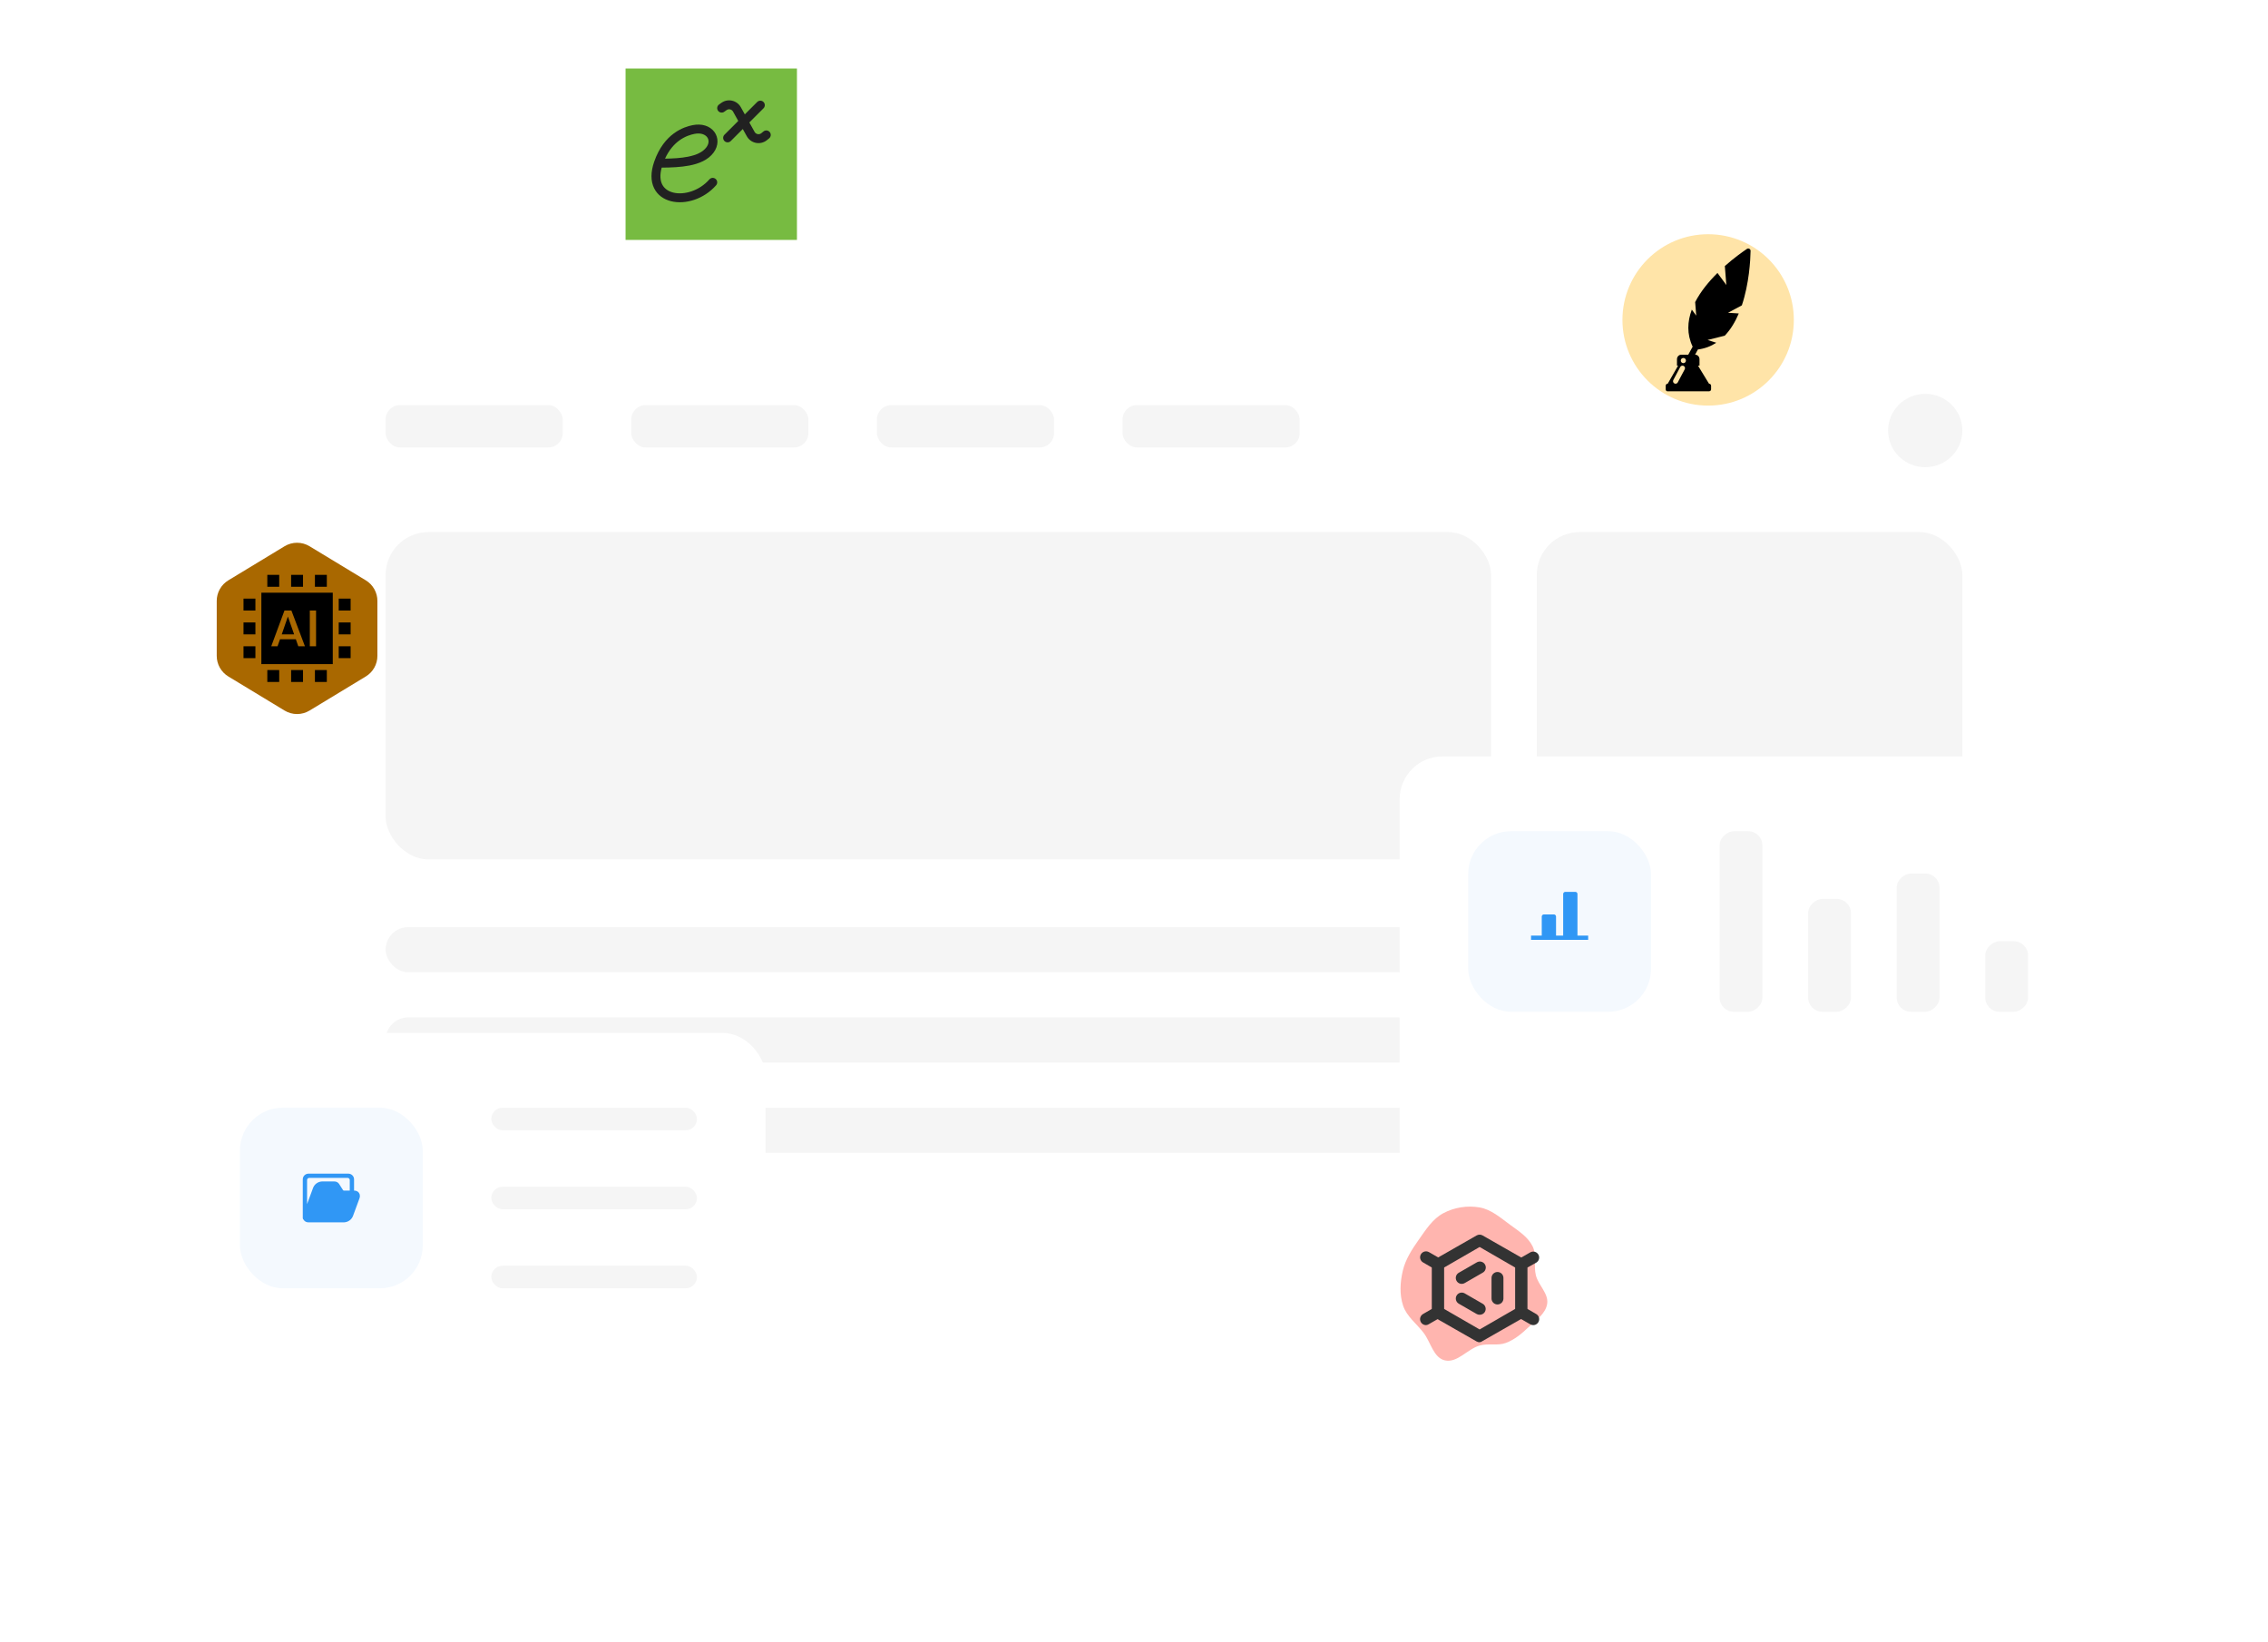 <svg width="794" height="575" viewBox="0 0 794 575" fill="none" xmlns="http://www.w3.org/2000/svg">
<path d="M111 133.127C111 124.843 117.716 118.127 126 118.127H696C704.284 118.127 711 124.843 711 133.127V513.254H111V133.127Z" fill="white"/>
<rect x="135" y="186.286" width="387" height="114.587" rx="15" fill="#F5F5F5"/>
<rect x="135" y="324.581" width="387" height="15.805" rx="7.903" fill="#F5F5F5"/>
<rect x="135" y="387.801" width="387" height="15.805" rx="7.903" fill="#F5F5F5"/>
<rect x="135" y="356.191" width="387" height="15.805" rx="7.903" fill="#F5F5F5"/>
<rect x="538" y="186.286" width="149" height="114.587" rx="15" fill="#F5F5F5"/>
<rect x="135" y="141.834" width="62" height="14.817" rx="5" fill="#F5F5F5"/>
<rect x="221" y="141.834" width="62" height="14.817" rx="5" fill="#F5F5F5"/>
<rect x="307" y="141.834" width="62" height="14.817" rx="5" fill="#F5F5F5"/>
<rect x="393" y="141.834" width="62" height="14.817" rx="5" fill="#F5F5F5"/>
<ellipse cx="674" cy="150.725" rx="13" ry="12.842" fill="#F5F5F5"/>
<g filter="url(#filter0_d_586_794)">
<rect x="490" y="224.811" width="244" height="153.112" rx="15" fill="white"/>
</g>
<rect x="602" y="354.215" width="63.22" height="15" rx="5" transform="rotate(-90 602 354.215)" fill="#F5F5F5"/>
<rect x="633" y="354.215" width="39.513" height="15" rx="5" transform="rotate(-90 633 354.215)" fill="#F5F5F5"/>
<rect x="664" y="354.215" width="48.403" height="15" rx="5" transform="rotate(-90 664 354.215)" fill="#F5F5F5"/>
<rect x="695" y="354.215" width="24.695" height="15" rx="5" transform="rotate(-90 695 354.215)" fill="#F5F5F5"/>
<rect x="514" y="290.995" width="64" height="63.22" rx="15" fill="#F4F9FE"/>
<g clip-path="url(#clip0_586_794)">
<path d="M552.25 327.544V312.974C552.249 312.778 552.169 312.59 552.029 312.451C551.889 312.313 551.699 312.234 551.5 312.233H548C547.801 312.234 547.611 312.313 547.471 312.451C547.331 312.59 547.251 312.778 547.25 312.974V327.544H544.75V320.876C544.749 320.68 544.669 320.492 544.529 320.354C544.389 320.215 544.199 320.137 544 320.135H540.5C540.301 320.137 540.111 320.215 539.971 320.354C539.831 320.492 539.751 320.68 539.75 320.876V327.544H536V329.026H556V327.544H552.25Z" fill="#3097F5"/>
</g>
<g filter="url(#filter1_d_586_794)">
<rect x="60" y="321.617" width="208" height="153.112" rx="15" fill="white"/>
</g>
<rect x="172" y="415.46" width="72" height="7.903" rx="3.951" fill="#F5F5F5"/>
<rect x="172" y="387.801" width="72" height="7.903" rx="3.951" fill="#F5F5F5"/>
<rect x="84" y="387.801" width="64" height="63.22" rx="15" fill="#F4F9FE"/>
<rect x="172" y="443.119" width="72" height="7.903" rx="3.951" fill="#F5F5F5"/>
<g clip-path="url(#clip1_586_794)">
<path d="M125.66 417.598C125.474 417.349 125.229 417.149 124.947 417.015C124.664 416.881 124.353 416.816 124.04 416.828H123.95V412.867C123.948 412.343 123.737 411.842 123.362 411.471C122.988 411.101 122.48 410.893 121.95 410.891H108C107.47 410.893 106.962 411.101 106.588 411.471C106.213 411.842 106.002 412.343 106 412.867V426.489C106.007 426.587 106.035 426.682 106.082 426.768C106.128 426.855 106.192 426.931 106.27 426.993C106.437 427.285 106.681 427.528 106.978 427.693C107.274 427.858 107.61 427.941 107.95 427.931H120.5C121.177 427.894 121.829 427.663 122.376 427.266C122.922 426.87 123.341 426.325 123.58 425.698L125.84 419.554C125.944 419.279 125.999 418.988 126 418.695C126.009 418.303 125.89 417.918 125.66 417.598ZM107.5 413.114C107.501 412.918 107.581 412.73 107.721 412.591C107.861 412.453 108.051 412.374 108.25 412.373H121.7C121.899 412.374 122.089 412.453 122.229 412.591C122.369 412.73 122.449 412.918 122.45 413.114V416.828H120.49C120.417 416.836 120.343 416.826 120.274 416.799C120.206 416.771 120.146 416.727 120.1 416.67L118.7 414.467C118.518 414.199 118.271 413.981 117.98 413.834C117.69 413.688 117.366 413.616 117.04 413.627H112.68C112.005 413.666 111.356 413.897 110.811 414.292C110.267 414.688 109.849 415.23 109.61 415.855L107.5 421.56V413.114Z" fill="#3097F5"/>
</g>
<path d="M108.373 191.237C107.054 190.439 105.542 190.016 104 190.016C102.458 190.016 100.946 190.439 99.627 191.237L79.94 203.17C78.699 203.922 77.674 204.981 76.961 206.244C76.249 207.508 75.875 208.934 75.875 210.385V229.615C75.875 231.066 76.249 232.492 76.961 233.756C77.674 235.019 78.699 236.078 79.94 236.83L99.627 248.763C100.946 249.561 102.458 249.984 104 249.984C105.542 249.984 107.054 249.561 108.373 248.763L128.06 236.83C129.301 236.078 130.327 235.019 131.039 233.756C131.751 232.492 132.125 231.066 132.125 229.615V210.385C132.125 208.934 131.751 207.508 131.039 206.244C130.327 204.981 129.301 203.922 128.06 203.17L108.373 191.237Z" fill="#A96800"/>
<path fill-rule="evenodd" clip-rule="evenodd" d="M116.5 207.5V232.5H91.5V207.5H116.5ZM102.022 213.75H99.588L94.965 226.25H97.162L98.034 223.806H103.568L104.422 226.25H106.751L102.022 213.75ZM110.65 213.75H108.462V226.25H110.65V213.75ZM100.787 215.847L102.966 222.083H98.642L100.787 215.847ZM118.583 226.25H122.75V230.417H118.583V226.25ZM93.583 234.583H97.75V238.75H93.583V234.583ZM101.917 234.583H106.083V238.75H101.917V234.583ZM93.583 201.25H97.75V205.417H93.583V201.25ZM110.25 234.583H114.417V238.75H110.25V234.583ZM101.917 201.25H106.083V205.417H101.917V201.25ZM110.25 201.25H114.417V205.417H110.25V201.25ZM118.583 217.917H122.75V222.083H118.583V217.917ZM85.25 226.25H89.417V230.417H85.25V226.25ZM118.583 209.583H122.75V213.75H118.583V209.583ZM85.25 217.917H89.417V222.083H85.25V217.917ZM85.25 209.583H89.417V213.75H85.25V209.583Z" fill="black"/>
<g clip-path="url(#clip2_586_794)">
<path d="M279 24H219V84H279V24Z" fill="#77BB41"/>
<path d="M256.63 39.062C256.176 38.249 255.115 38.011 254.357 38.552L253.554 39.126C252.852 39.627 251.876 39.465 251.375 38.762C250.873 38.06 251.036 37.084 251.738 36.583L252.541 36.009C254.815 34.385 257.997 35.099 259.359 37.54L260.752 40.038L265.083 35.708C265.693 35.097 266.682 35.097 267.293 35.708C267.903 36.318 267.903 37.307 267.293 37.917L262.335 42.875L264.178 46.18C264.651 47.027 265.774 47.243 266.528 46.632L267.287 46.016C267.957 45.472 268.941 45.575 269.484 46.245C270.028 46.915 269.926 47.899 269.256 48.443L268.497 49.058C266.236 50.893 262.868 50.244 261.45 47.702L260.038 45.172L255.834 49.376C255.224 49.986 254.235 49.986 253.625 49.376C253.014 48.766 253.014 47.776 253.625 47.166L258.455 42.335L256.63 39.062Z" fill="#212121"/>
<path d="M241.392 57.942C238.367 58.532 234.948 58.663 231.65 58.684C230.935 61.286 231.154 63.181 231.789 64.491C232.499 65.955 233.857 66.957 235.689 67.414C239.436 68.349 244.787 66.866 248.346 62.806C248.914 62.157 249.902 62.092 250.551 62.661C251.199 63.23 251.264 64.217 250.696 64.866C246.442 69.72 239.923 71.691 234.933 70.446C232.397 69.813 230.17 68.317 228.977 65.854C227.79 63.405 227.755 60.273 229.023 56.614C230.739 51.662 233.339 48.588 235.935 46.684C238.517 44.792 241.012 44.115 242.436 43.824C245.676 43.16 248.492 44.084 250.042 46.118C251.612 48.179 251.584 51.007 249.844 53.384C247.919 56.013 244.744 57.288 241.392 57.942ZM243.063 46.885C241.884 47.127 239.868 47.675 237.783 49.204C236.068 50.462 234.248 52.425 232.813 55.546C235.65 55.501 238.391 55.344 240.794 54.875C243.872 54.274 246.093 53.217 247.322 51.538C248.341 50.147 248.193 48.849 247.556 48.012C246.898 47.148 245.418 46.403 243.063 46.885Z" fill="#212121"/>
</g>
<g clip-path="url(#clip3_586_794)">
<path d="M628 112C628 95.431 614.569 82 598 82C581.431 82 568 95.431 568 112C568 128.569 581.431 142 598 142C614.569 142 628 128.569 628 112Z" fill="#FFE4A8"/>
<path d="M612.858 87.843C612.864 87.536 612.697 87.252 612.432 87.104C612.16 86.957 611.831 86.972 611.577 87.144C609.959 88.234 607.013 90.334 603.846 93.144L604.373 99.779L601.266 95.561C598.298 98.499 595.399 101.981 593.456 105.763L593.832 110.494L592.284 108.395C590.734 112.535 590.483 116.954 592.579 121.366L591.056 124.144L591.029 124.174H588.613C587.76 124.174 587.089 124.9 587.089 125.754V128.009H587.481L583.857 134.322C583.448 134.322 583.142 134.649 583.142 135.059V136.323C583.142 136.715 583.41 136.998 583.802 136.998H598.276C598.668 136.998 599.032 136.715 599.032 136.323V135.032C599.032 134.64 598.69 134.326 598.3 134.326L594.447 128.013H594.976V125.757C594.976 124.904 594.32 124.177 593.467 124.177H593.442V124.165L594.408 122.356C596.871 122.036 598.996 121.206 600.846 119.998L597.804 119.023L603.812 117.523C605.889 115.357 607.489 112.649 608.725 109.741L604.959 109.506L609.802 106.902C612.347 99.33 612.791 91.165 612.858 87.843ZM589.798 129.297L587.366 133.867C587.208 134.165 586.904 134.334 586.588 134.334C586.449 134.334 586.306 134.301 586.174 134.235C585.746 134.006 585.583 133.473 585.81 133.038L588.242 128.467C588.471 128.042 589.004 127.876 589.434 128.108C589.864 128.337 590.027 128.867 589.798 129.297ZM589.321 127.133C588.821 127.133 588.414 126.728 588.414 126.227C588.414 125.725 588.821 125.321 589.321 125.321C589.823 125.321 590.229 125.725 590.229 126.227C590.229 126.728 589.823 127.133 589.321 127.133Z" fill="black"/>
</g>
<path d="M518 471.064C521.006 470.204 524.289 471.237 527.217 470.139C530.257 469 532.763 466.887 535.115 464.649C537.689 462.199 541.154 459.917 541.655 456.399C542.161 452.837 538.586 449.99 537.696 446.505C536.833 443.126 538.087 439.35 536.505 436.242C534.854 432.996 531.63 430.953 528.689 428.804C525.337 426.353 522.09 423.434 518 422.716C513.738 421.969 509.161 422.681 505.338 424.708C501.552 426.716 499.17 430.511 496.698 434.012C494.322 437.378 492.06 440.854 491.109 444.862C490.153 448.886 489.9 453.192 491.213 457.114C492.492 460.931 495.957 463.431 498.401 466.63C500.893 469.893 501.831 475.352 505.836 476.259C510.191 477.244 513.707 472.293 518 471.064Z" fill="#FFB5AF"/>
<path d="M518 469.917C517.635 469.919 517.276 469.826 516.959 469.646L502.375 461.312C502.032 461.116 501.751 460.825 501.566 460.475C501.382 460.124 501.301 459.728 501.334 459.333V442.667C501.332 442.3 501.428 441.939 501.611 441.62C501.794 441.302 502.057 441.038 502.375 440.854L516.959 432.521C517.275 432.338 517.635 432.242 518 432.242C518.366 432.242 518.725 432.338 519.042 432.521L533.625 440.854C533.943 441.038 534.207 441.302 534.39 441.62C534.573 441.939 534.668 442.3 534.667 442.667V459.333C534.668 459.7 534.573 460.061 534.39 460.38C534.207 460.698 533.943 460.962 533.625 461.146L519.042 469.479C518.742 469.718 518.381 469.87 518 469.917ZM505.5 458.208L518 465.437L530.5 458.208V443.792L518 436.562L505.5 443.792V458.208Z" fill="#333333"/>
<path d="M524.25 456.687C523.698 456.687 523.168 456.468 522.777 456.077C522.386 455.687 522.167 455.157 522.167 454.604V447.396C522.167 446.843 522.386 446.313 522.777 445.923C523.168 445.532 523.698 445.312 524.25 445.312C524.803 445.312 525.333 445.532 525.723 445.923C526.114 446.313 526.334 446.843 526.334 447.396V454.604C526.334 455.157 526.114 455.687 525.723 456.077C525.333 456.468 524.803 456.687 524.25 456.687Z" fill="#333333"/>
<path d="M518 460.292C517.635 460.294 517.276 460.201 516.959 460.021L510.709 456.417C510.47 456.281 510.261 456.099 510.092 455.881C509.924 455.664 509.801 455.415 509.729 455.15C509.658 454.885 509.639 454.608 509.675 454.335C509.711 454.063 509.8 453.8 509.938 453.562C510.076 453.326 510.259 453.118 510.477 452.952C510.695 452.786 510.944 452.665 511.209 452.595C511.474 452.525 511.751 452.509 512.022 452.546C512.294 452.583 512.556 452.674 512.792 452.812L519.042 456.417C519.289 456.553 519.506 456.737 519.68 456.96C519.854 457.182 519.98 457.437 520.052 457.71C520.124 457.983 520.14 458.267 520.099 458.546C520.058 458.825 519.961 459.093 519.813 459.333C519.619 459.636 519.35 459.883 519.033 460.051C518.715 460.219 518.359 460.302 518 460.292Z" fill="#333333"/>
<path d="M511.75 449.479C511.289 449.482 510.84 449.332 510.473 449.053C510.106 448.773 509.842 448.38 509.723 447.934C509.604 447.488 509.636 447.016 509.814 446.59C509.993 446.165 510.307 445.811 510.709 445.583L516.959 441.979C517.196 441.828 517.461 441.727 517.738 441.682C518.015 441.636 518.299 441.647 518.572 441.714C518.845 441.781 519.101 441.902 519.326 442.071C519.551 442.239 519.739 442.451 519.88 442.695C520.021 442.938 520.11 443.207 520.144 443.486C520.178 443.765 520.155 444.048 520.077 444.318C519.999 444.588 519.867 444.839 519.689 445.056C519.511 445.274 519.291 445.453 519.042 445.583L512.792 449.188C512.479 449.382 512.118 449.483 511.75 449.479Z" fill="#333333"/>
<path d="M536.75 463.917C536.383 463.913 536.024 463.812 535.708 463.625L531.542 461.229C531.211 461.039 530.939 460.761 530.756 460.427C530.572 460.093 530.483 459.714 530.5 459.333V442.667C530.499 442.3 530.594 441.939 530.777 441.62C530.96 441.302 531.224 441.038 531.542 440.854L535.708 438.458C535.945 438.32 536.206 438.229 536.478 438.192C536.75 438.155 537.026 438.171 537.291 438.241C537.556 438.311 537.805 438.432 538.023 438.598C538.241 438.764 538.425 438.971 538.563 439.208C538.7 439.446 538.79 439.709 538.825 439.981C538.861 440.254 538.843 440.531 538.771 440.796C538.699 441.061 538.576 441.31 538.408 441.527C538.24 441.744 538.03 441.926 537.792 442.063L534.667 443.792V458.208L537.792 460.021C538.193 460.248 538.508 460.602 538.686 461.028C538.864 461.453 538.896 461.926 538.777 462.372C538.658 462.817 538.394 463.211 538.027 463.49C537.661 463.77 537.211 463.92 536.75 463.917Z" fill="#333333"/>
<path d="M499.25 463.917C498.789 463.92 498.34 463.77 497.973 463.49C497.606 463.211 497.342 462.817 497.223 462.372C497.104 461.926 497.136 461.453 497.314 461.028C497.493 460.602 497.807 460.248 498.209 460.021L501.334 458.208V443.792L498.209 441.979C497.97 441.843 497.76 441.661 497.592 441.444C497.424 441.226 497.301 440.978 497.229 440.712C497.158 440.447 497.139 440.17 497.175 439.898C497.211 439.625 497.3 439.363 497.438 439.125C497.576 438.888 497.759 438.681 497.977 438.515C498.195 438.349 498.444 438.227 498.709 438.158C498.974 438.088 499.251 438.071 499.522 438.109C499.794 438.146 500.055 438.236 500.292 438.375L504.459 440.771C504.789 440.961 505.061 441.239 505.245 441.573C505.428 441.907 505.517 442.286 505.5 442.667V459.333C505.502 459.7 505.406 460.061 505.223 460.38C505.04 460.698 504.777 460.962 504.459 461.146L500.292 463.542C499.985 463.758 499.625 463.888 499.25 463.917Z" fill="#333333"/>
<defs>
<filter id="filter0_d_586_794" x="430" y="204.811" width="364" height="273.112" filterUnits="userSpaceOnUse" color-interpolation-filters="sRGB">
<feFlood flood-opacity="0" result="BackgroundImageFix"/>
<feColorMatrix in="SourceAlpha" type="matrix" values="0 0 0 0 0 0 0 0 0 0 0 0 0 0 0 0 0 0 127 0" result="hardAlpha"/>
<feOffset dy="40"/>
<feGaussianBlur stdDeviation="30"/>
<feColorMatrix type="matrix" values="0 0 0 0 0.149 0 0 0 0 0.541 0 0 0 0 0.902 0 0 0 0.1 0"/>
<feBlend mode="normal" in2="BackgroundImageFix" result="effect1_dropShadow_586_794"/>
<feBlend mode="normal" in="SourceGraphic" in2="effect1_dropShadow_586_794" result="shape"/>
</filter>
<filter id="filter1_d_586_794" x="0" y="301.617" width="328" height="273.112" filterUnits="userSpaceOnUse" color-interpolation-filters="sRGB">
<feFlood flood-opacity="0" result="BackgroundImageFix"/>
<feColorMatrix in="SourceAlpha" type="matrix" values="0 0 0 0 0 0 0 0 0 0 0 0 0 0 0 0 0 0 127 0" result="hardAlpha"/>
<feOffset dy="40"/>
<feGaussianBlur stdDeviation="30"/>
<feColorMatrix type="matrix" values="0 0 0 0 0.149 0 0 0 0 0.541 0 0 0 0 0.902 0 0 0 0.1 0"/>
<feBlend mode="normal" in2="BackgroundImageFix" result="effect1_dropShadow_586_794"/>
<feBlend mode="normal" in="SourceGraphic" in2="effect1_dropShadow_586_794" result="shape"/>
</filter>
<clipPath id="clip0_586_794">
<rect width="24" height="23.708" fill="white" transform="translate(534 308.776)"/>
</clipPath>
<clipPath id="clip1_586_794">
<rect width="24" height="23.708" fill="white" transform="translate(104 407.557)"/>
</clipPath>
<clipPath id="clip2_586_794">
<rect width="60" height="60" fill="white" transform="translate(219 24)"/>
</clipPath>
<clipPath id="clip3_586_794">
<rect width="60" height="60" fill="white" transform="translate(568 82)"/>
</clipPath>
</defs>
</svg>

